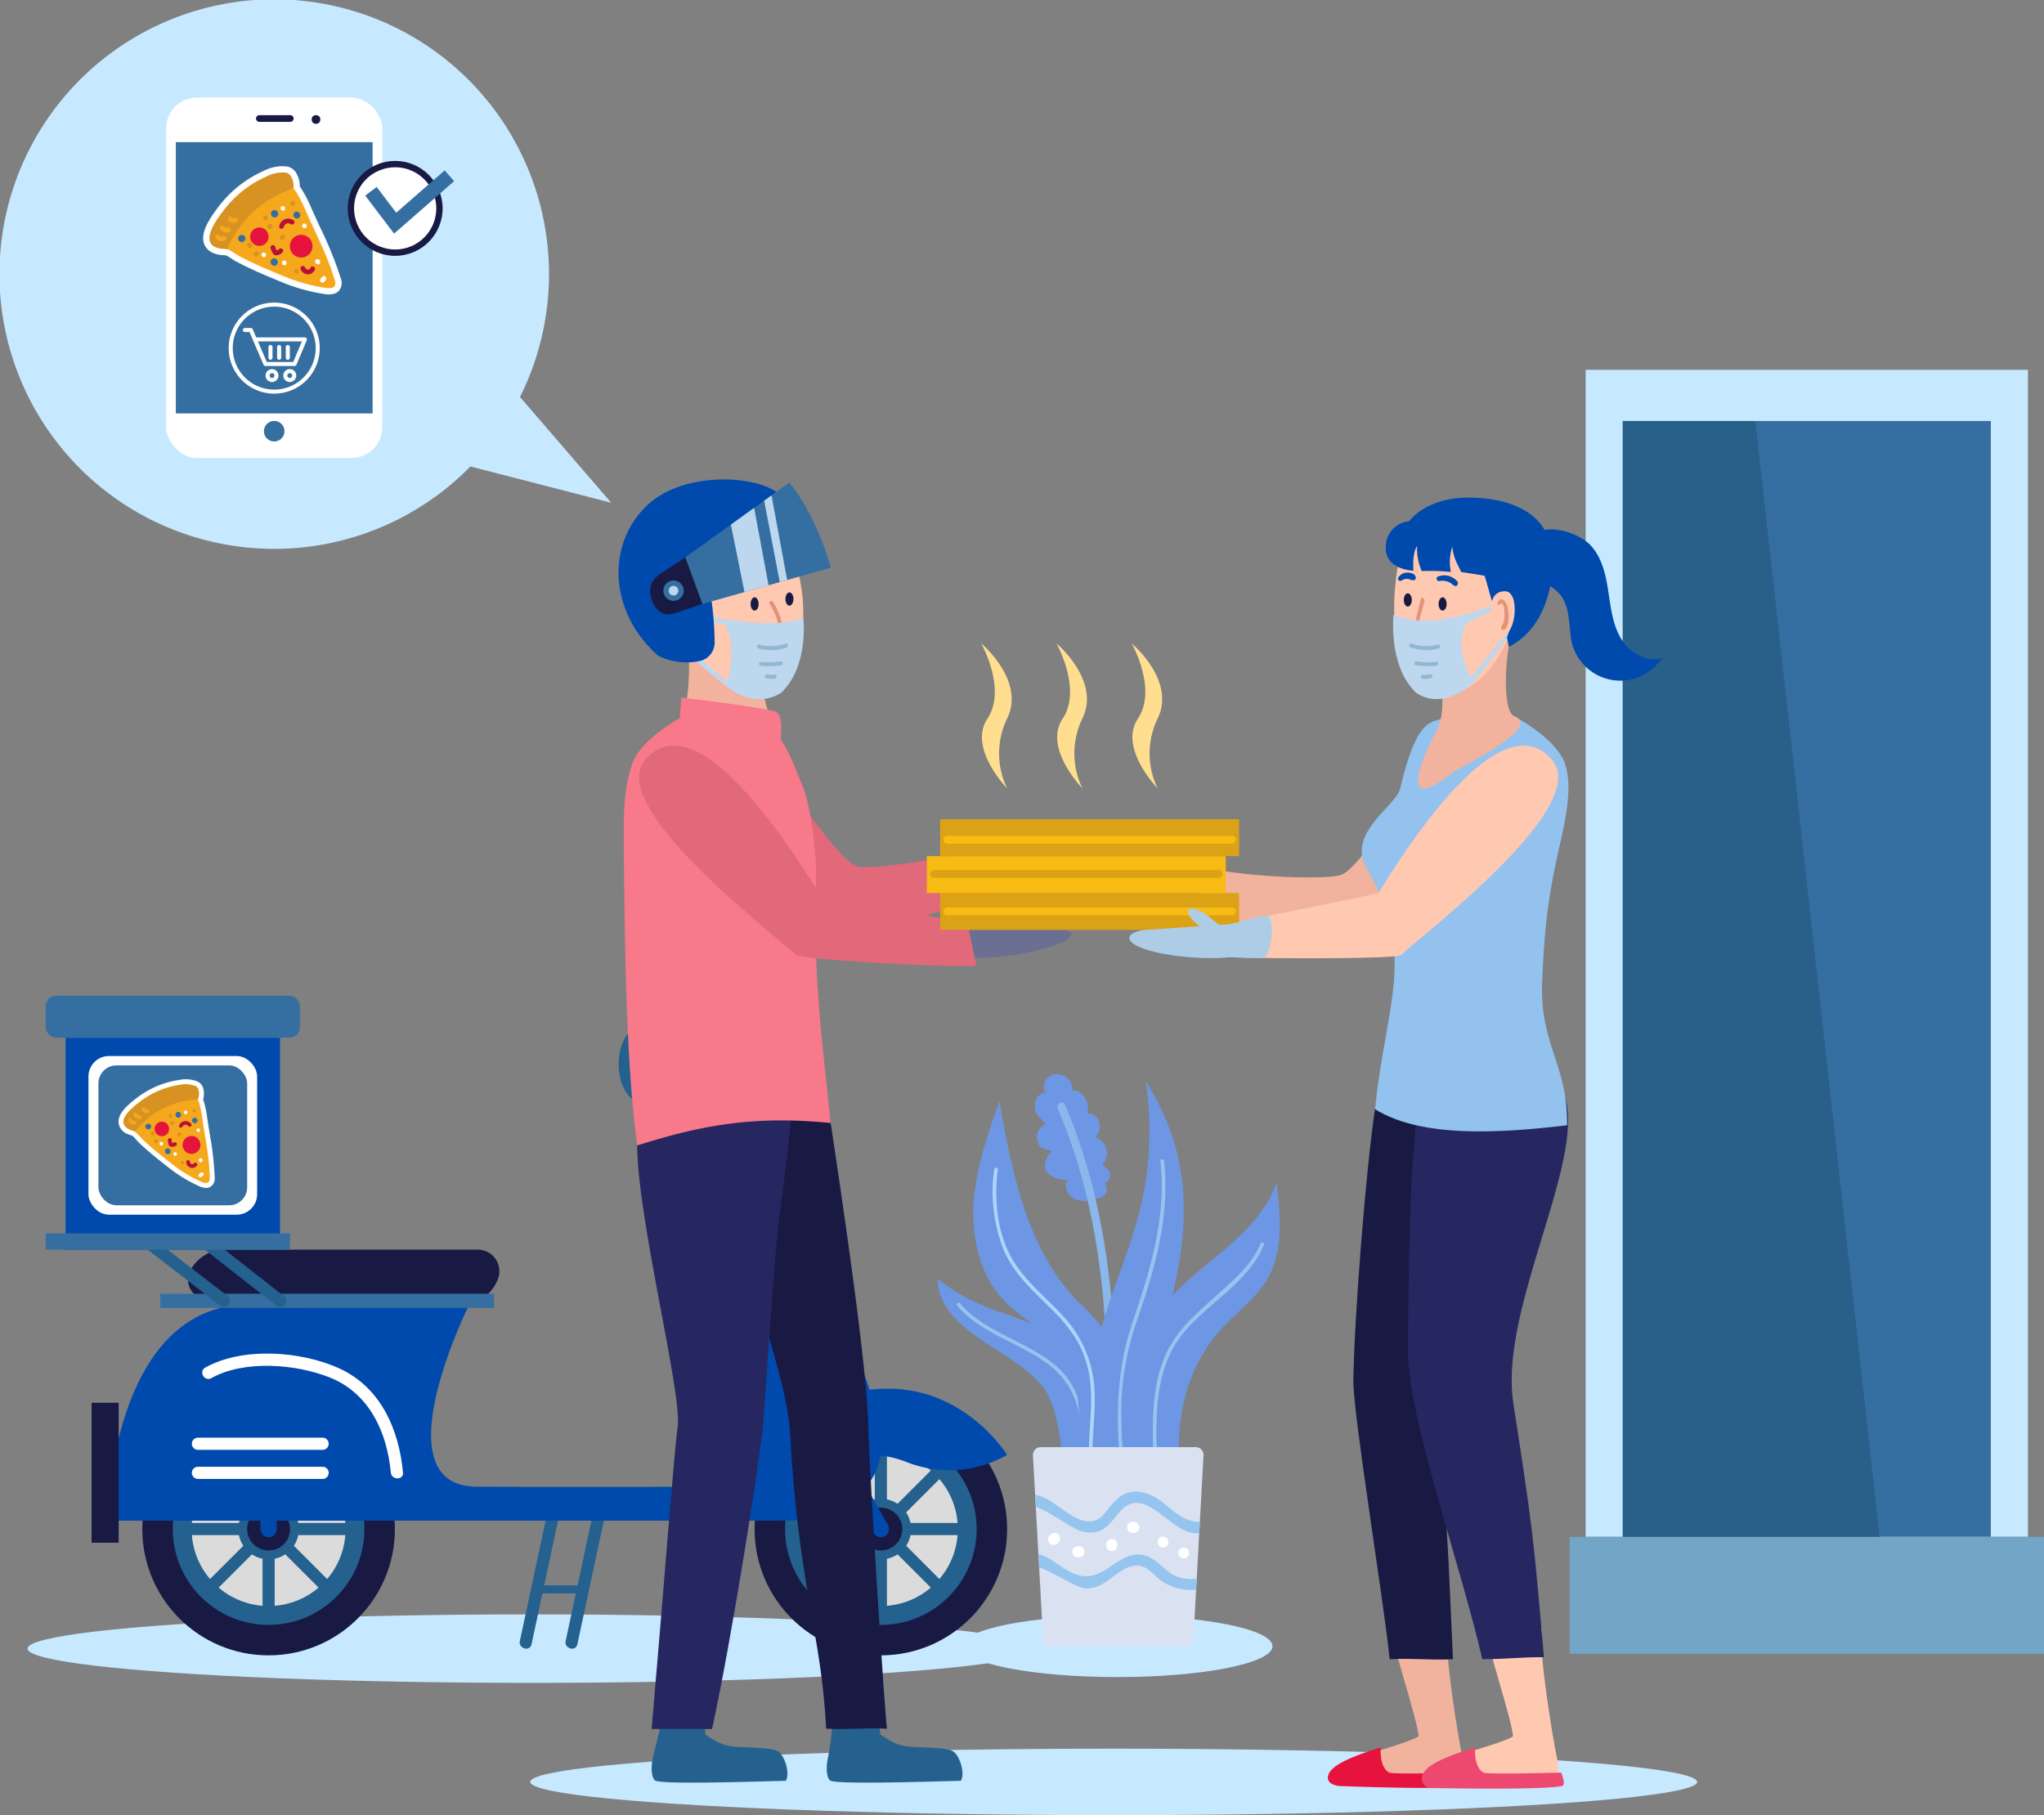 <svg height="485.412" viewBox="0 0 546.591 485.412" width="546.591" xmlns="http://www.w3.org/2000/svg"><rect x="0" y="0" width="546.591" height="485.412" fill="#808080" stroke="none"/><path d="m424.029 98.897h118.266v312.084h-118.266z" fill="#c7e9ff"/><path d="m433.952 112.587h98.421v298.394h-98.421z" fill="#356fa1"/><path d="m419.733 410.981h126.858v31.279h-126.858z" fill="#73a5c6"/><path d="m543.419 110.351 33.239 298.394h-68.692v-298.394z" fill="#296089" transform="translate(-74.014 2.235)"/><ellipse cx="142.228" cy="440.878" fill="#c7e9ff" rx="134.865" ry="9.156"/><path d="m185.245 389.547q-3.492 16.3-6.987 32.606c-.437 2.04 2.7 2.912 3.135.864q3.494-16.3 6.987-32.606c.438-2.04-2.7-2.912-3.135-.864z" fill="#25618e" transform="translate(-26.997 16.702)"/><path d="m173.6 389.547q-3.494 16.3-6.987 32.606c-.438 2.04 2.7 2.912 3.134.864l6.988-32.606c.437-2.04-2.7-2.912-3.135-.864z" fill="#25618e" transform="translate(-27.603 16.702)"/><path d="m183.286 408.488h-11.811a1.084 1.084 0 1 1 0-2.167h11.811a1.084 1.084 0 1 1 0 2.167z" fill="#25618e" transform="translate(-27.405 17.635)"/><path d="m227.776 309.041c-7.953.424-15.883 4.232-15.883 4.232s-6.682-19.713-1.481-20.616 16.328 0 16.328 0-7.129 6.984 1.036 16.384z" fill="#ba0f38" transform="translate(-25.425 11.7)"/><circle cx="235.552" cy="408.908" fill="#181a44" r="33.77"/><circle cx="235.552" cy="408.908" fill="#25618e" r="25.617"/><circle cx="235.552" cy="408.908" fill="#dbdbdb" r="20.581"/><path d="m258.458 417.666a1.626 1.626 0 0 1 -1.625-1.625v-45.63a1.625 1.625 0 1 1 3.251 0v45.629a1.625 1.625 0 0 1 -1.626 1.626z" fill="#25618e" transform="translate(-22.907 15.682)"/><path d="m282.4 393.723h-45.628a1.625 1.625 0 0 1 0-3.251h45.628a1.625 1.625 0 0 1 0 3.251z" fill="#25618e" transform="translate(-24.035 16.81)"/><path d="m243.124 410.652a1.626 1.626 0 0 1 -1.15-2.775l32.265-32.264a1.625 1.625 0 1 1 2.3 2.3l-32.265 32.264a1.62 1.62 0 0 1 -1.15.475z" fill="#25618e" transform="translate(-23.705 16.012)"/><path d="m275.388 410.652a1.62 1.62 0 0 1 -1.149-.477l-32.265-32.264a1.625 1.625 0 1 1 2.3-2.3l32.265 32.264a1.626 1.626 0 0 1 -1.15 2.775z" fill="#25618e" transform="translate(-23.705 16.012)"/><circle cx="8.101" cy="8.101" fill="#25618e" r="8.101" transform="matrix(.936 -.353 .353 .936 225.111 404.19)"/><circle cx="235.551" cy="408.907" fill="#181a44" r="5.728"/><circle cx="71.827" cy="408.908" fill="#181a44" r="33.77"/><circle cx="71.827" cy="408.908" fill="#25618e" r="25.617"/><circle cx="71.827" cy="408.908" fill="#dbdbdb" r="20.581"/><path d="m102.831 417.666a1.626 1.626 0 0 1 -1.625-1.625v-45.63a1.625 1.625 0 1 1 3.251 0v45.629a1.625 1.625 0 0 1 -1.626 1.626z" fill="#25618e" transform="translate(-31.005 15.682)"/><path d="m126.774 393.723h-45.629a1.625 1.625 0 0 1 0-3.251h45.629a1.625 1.625 0 0 1 0 3.251z" fill="#25618e" transform="translate(-32.133 16.81)"/><path d="m87.5 410.652a1.626 1.626 0 0 1 -1.15-2.775l32.265-32.264a1.625 1.625 0 1 1 2.3 2.3l-32.269 32.263a1.62 1.62 0 0 1 -1.146.476z" fill="#25618e" transform="translate(-31.803 16.012)"/><path d="m119.761 410.652a1.62 1.62 0 0 1 -1.149-.477l-32.264-32.263a1.625 1.625 0 1 1 2.3-2.3l32.265 32.264a1.626 1.626 0 0 1 -1.15 2.775z" fill="#25618e" transform="translate(-31.803 16.012)"/><circle cx="8.101" cy="8.101" fill="#25618e" r="8.101" transform="matrix(.707 -.707 .707 .707 60.37 408.908)"/><path d="m108.763 392.3a5.728 5.728 0 1 1 -5.728-5.728 5.729 5.729 0 0 1 5.728 5.728z" fill="#181a44" transform="translate(-31.208 16.608)"/><path d="m102.858 395.714a2.167 2.167 0 0 1 -2.167-2.167v-28.76a2.167 2.167 0 0 1 4.334 0v28.76a2.167 2.167 0 0 1 -2.167 2.167z" fill="#004aad" transform="translate(-31.031 15.361)"/><path d="m259.428 395.962a2.165 2.165 0 0 1 -1.891-1.1l-19.015-33.769a2.167 2.167 0 1 1 3.777-2.127l19.015 33.769a2.166 2.166 0 0 1 -1.886 3.231z" fill="#004aad" transform="translate(-23.874 15.113)"/><path d="m242.311 285.081c0 3.308-.68 9.9-2.773 13.487a5.542 5.542 0 0 1 -1.848 2.039c-3.1 1.837-27.1-4.333-35.3-6.961-.546-.179-1.326-9.545.7-12.129 1.3-1.66 22.376-12.2 33.113-12.308.267 0 1.225.9 2.3 2.562a24.61 24.61 0 0 1 3.808 13.31z" fill="#e6133e" transform="translate(-25.772 10.501)"/><path d="m227.487 374.876 13.007 8.416s7.522-10.651 19.491-9.095a28.562 28.562 0 0 1 6.722 1.691 31.133 31.133 0 0 0 26.2-1.39l.843-.457s-11.493-18.779-33.769-17.666a41.539 41.539 0 0 0 -32.494 18.501z" fill="#004aad" transform="translate(-24.434 15.034)"/><path d="m268.61 375.795s0 5.547-5.38 10.926c-7.718 7.719-14.89 7.406-24.4 7.406h-177.092s.646-49.473 30.35-56.9l66.18-.279s-23.757 47.926 2.227 48.093 63.485 0 63.485 0 28.958-5.022-8.91-56.256c0 0-9.055-8.732 4.455-16.339 0 0 7.929-3.808 15.883-4.232a26.6 26.6 0 0 0 1.938 2.005c11.137 10.4 31.62 45.863 31.264 65.576z" fill="#004aad" transform="translate(-33.058 12.53)"/><path d="m157.2 336.284s6.493-2.448 8.126-8a5.78 5.78 0 0 0 -5.622-7.3h-68.456c-6.367 0-16.391 11.056-.232 15.577z" fill="#181a44" transform="translate(-31.989 13.195)"/><path d="m24.492 375.138h7.24v37.416h-7.24z" fill="#181a44"/><path d="m17.531 277.495h57.359v56.701h-57.359z" fill="#004aad"/><rect fill="#fff" height="42.425" rx="5.468" width="45.108" x="23.656" y="282.406"/><rect fill="#356fa1" height="37.411" rx="4.822" width="39.777" x="26.322" y="284.913"/><rect fill="#356fa1" height="11.219" rx="2.753" width="67.992" x="12.214" y="266.276"/><path d="m88.318 353.975c8.747-4.9 22.489-3.8 31.589-.211 10.641 4.2 15.406 14.678 16.407 25.465.191 2.065 3.444 2.085 3.251 0-1.078-11.623-6.01-22.9-17.2-27.935-10.192-4.583-25.726-5.709-35.691-.126-1.825 1.023-.188 3.831 1.641 2.807z" fill="#fff" transform="translate(-31.802 14.569)"/><path d="m84.831 379.431h33.414a1.626 1.626 0 0 0 0-3.251h-33.414a1.626 1.626 0 0 0 0 3.251z" fill="#fff" transform="translate(-31.938 16.067)"/><path d="m84.831 372.037h33.414a1.626 1.626 0 0 0 0-3.251h-33.414a1.626 1.626 0 0 0 0 3.251z" fill="#fff" transform="translate(-31.938 15.682)"/><path d="m217.189 322.217a128.939 128.939 0 0 1 19.4 27.947c5.455 10.716 9.3 23.7 1.434 34.286-1.249 1.68 1.572 3.3 2.807 1.64 7.2-9.688 5.564-21.908 1.022-32.388-5.387-12.43-13.3-23.765-22.363-33.784-1.406-1.555-3.7.75-2.3 2.3z" fill="#ba0f38" transform="translate(-24.993 13.112)"/><path d="m223.206 285.475a6.812 6.812 0 1 1 -6.813-6.812 6.813 6.813 0 0 1 6.813 6.812z" fill="#181a44" transform="translate(-25.366 10.993)"/><path d="m201.886 302.39a2.167 2.167 0 0 1 -1.53-3.7l15.02-14.979a2.167 2.167 0 1 1 3.06 3.069l-15.02 14.979a2.161 2.161 0 0 1 -1.53.631z" fill="#25618e" transform="translate(-25.879 11.223)"/><path d="m201.913 302.589a2.71 2.71 0 0 1 -1.913-4.628l7.51-7.489a2.709 2.709 0 0 1 3.825 3.838l-7.51 7.488a2.7 2.7 0 0 1 -1.912.791z" fill="#181a44" transform="translate(-25.905 11.566)"/><path d="m240.673 284.954c0 3.308-.68 9.9-2.773 13.487-9.824-12.407-1.025-26.8-1.025-26.8a24.61 24.61 0 0 1 3.798 13.313z" fill="#dbdbdb" transform="translate(-24.134 10.628)"/><path d="m227.631 274.956a25.3 25.3 0 0 0 1.576 21.411c1.006 1.836 3.814.2 2.807-1.64a22.134 22.134 0 0 1 -1.249-18.906c.741-1.959-2.4-2.806-3.134-.865z" fill="#ba0f38" transform="translate(-24.513 10.743)"/><path d="m42.869 345.98h89.249v3.779h-89.249z" fill="#356fa1"/><path d="m92.468 336.49a1.617 1.617 0 0 1 -.992-.339l-20.605-15.916a1.626 1.626 0 0 1 .994-2.912h15.315a1.624 1.624 0 0 1 1 .346l20.326 15.916a1.625 1.625 0 1 1 -2 2.559l-19.886-15.57h-9.991l16.835 13a1.626 1.626 0 0 1 -1 2.913z" fill="#25618e" transform="translate(-32.616 13.004)"/><path d="m12.214 329.83h65.341v4.366h-65.341z" fill="#356fa1"/><path d="m214.509 287.707a34.428 34.428 0 0 0 -13.522-13.516c-1.221-.676-2.316 1.194-1.094 1.871a32.314 32.314 0 0 1 12.744 12.74c.676 1.22 2.548.128 1.872-1.094z" fill="#25618e" transform="translate(-25.898 10.753)"/><path d="m203.662 274.351c0 5.56-2.672 10.067-5.969 10.067s-5.97-4.507-5.97-10.067 2.673-10.066 5.97-10.066 5.969 4.507 5.969 10.066z" fill="#25618e" transform="translate(-26.295 10.245)"/><path d="m89.063 292.72c-.246-1.517-.507-3.125-.761-4.922a27.315 27.315 0 0 0 -1.068-4.743 5.5 5.5 0 0 0 .04-2.855 2.825 2.825 0 0 0 -1.5-1.9 8.424 8.424 0 0 0 -4.8-.466 24.344 24.344 0 0 0 -11.4 4.77c-2.716 2.063-5.2 4.308-4.956 6.748a3.7 3.7 0 0 0 2.369 2.947 6.922 6.922 0 0 0 .877.347 5.1 5.1 0 0 1 .5.186 8.773 8.773 0 0 1 1.027 1.067c.277.316.528.6.7.763 2.634 2.486 4.8 4.186 7.529 6.339l.291.228a38.687 38.687 0 0 0 8.114 4.972 4.948 4.948 0 0 0 2 .537 2.249 2.249 0 0 0 1.261-.362 2.62 2.62 0 0 0 1.032-2.443 78.41 78.41 0 0 0 -1.255-11.213zm-1.938 11.1a36.137 36.137 0 0 1 -7.593-4.651l-.29-.228c-2.789-2.195-4.8-3.78-7.357-6.189-.134-.126-.317-.341-.523-.577a6.765 6.765 0 0 0 -1.838-1.691 7.511 7.511 0 0 0 -.823-.32 4.681 4.681 0 0 1 -.565-.218c-.325-.16-.877-.481-.913-.847-.059-.6.574-1.848 3.963-4.423a21.67 21.67 0 0 1 10.139-4.232 10.7 10.7 0 0 1 1.469-.118 4.335 4.335 0 0 1 1.84.347 2.433 2.433 0 0 1 .065 1.7l-.5.73.512.729a22.349 22.349 0 0 1 .986 4.334c.257 1.817.52 3.442.769 4.974a76.405 76.405 0 0 1 1.218 10.868v.033a4.627 4.627 0 0 1 -.559-.223z" fill="#fff" transform="translate(-32.91 10.942)"/><path d="m85.589 282.871c.546.777 1.118 4.3 1.2 4.89.884 6.251 1.844 10.214 2 15.989.047 1.658-.926 1.735-2.427 1.04a37.328 37.328 0 0 1 -7.854-4.811c-2.9-2.283-5.049-3.96-7.73-6.49a14.862 14.862 0 0 0 -2.033-2.042c-.452-.217.687-3.805 5.927-6.843 7.633-4.427 10.671-2.084 10.917-1.733z" fill="#f5a81c" transform="translate(-32.698 11.163)"/><path d="m85.735 283.027a22.692 22.692 0 0 0 -16.843 8.573c-.452-.217-.946-.319-1.395-.542-4.312-2.1.952-6.07 2.83-7.5a23.068 23.068 0 0 1 10.754-4.489 7.185 7.185 0 0 1 4.063.351c1.247.594 1.001 2.98.591 3.607z" fill="#d89221" transform="translate(-32.844 11.008)"/><path d="m77.58 289.881a1.937 1.937 0 1 1 -2.381-1.354 1.937 1.937 0 0 1 2.381 1.354z" fill="#e6133e" transform="translate(-32.432 11.503)"/><path d="m85.578 293.858a2.389 2.389 0 1 1 -2.937-1.67 2.39 2.39 0 0 1 2.937 1.67z" fill="#e6133e" transform="translate(-32.062 11.692)"/><path d="m80.951 289.73a.906.906 0 0 1 1.453-.148c.366.522 1.227.017.857-.51a1.9 1.9 0 0 0 -3.274.4c-.238.6.729.846.964.257z" fill="#ba0f38" transform="translate(-32.111 11.495)"/><path d="m77.168 293.123a3.1 3.1 0 0 0 .09.891c.067.267.177.681.431.826a1.85 1.85 0 0 0 1.65-.188.5.5 0 0 0 -.51-.857 1.043 1.043 0 0 1 -.765.13l.3.226a2.093 2.093 0 0 1 -.2-1.027c.026-.643-.972-.641-1 0z" fill="#ba0f38" transform="translate(-32.255 11.721)"/><path d="m81.819 298.731a1.648 1.648 0 0 0 1.066 1.5 1.624 1.624 0 0 0 1.75-.474c.418-.482-.292-1.184-.714-.7a.608.608 0 0 1 -1.1-.326c-.033-.64-1.031-.642-1 0z" fill="#ba0f38" transform="translate(-32.013 12.013)"/><path d="m81.824 286.618a.5.5 0 0 0 -.264-.962.5.5 0 0 0 .264.962z" fill="#fff" transform="translate(-32.045 11.356)"/><path d="m85.035 291.142a.5.5 0 0 0 -.264-.962.5.5 0 0 0 .264.962z" fill="#fff" transform="translate(-31.878 11.591)"/><path d="m85.674 302.56.437-.293c.53-.356.024-1.216-.511-.856q-.218.147-.437.292c-.53.357-.024 1.216.511.857z" fill="#fff" transform="translate(-31.851 12.172)"/><path d="m86.027 298.225-.044-.16a.5.5 0 0 0 -.962.264l.044.16a.5.5 0 0 0 .962-.264z" fill="#fff" transform="translate(-31.848 11.985)"/><path d="m79.159 297.183a.5.5 0 0 0 -.265-.962.5.5 0 0 0 .265.962z" fill="#fff" transform="translate(-32.183 11.905)"/><path d="m75.647 294.544a.5.5 0 0 0 -.264-.962.5.5 0 0 0 .264.962z" fill="#fff" transform="translate(-32.366 11.768)"/><path d="m77.974 287.513a.5.5 0 0 0 -.265-.962.5.5 0 0 0 .265.962z" fill="#d89221" transform="translate(-32.245 11.402)"/><path d="m78.219 288.379-.16.044a.5.5 0 0 0 .264.962l.161-.044a.5.5 0 0 0 -.265-.962z" fill="#d89221" transform="translate(-32.227 11.497)"/><path d="m80.075 292.18.161-.044a.5.5 0 0 0 -.265-.96l-.16.043a.5.5 0 0 0 .264.962z" fill="#d89221" transform="translate(-32.136 11.643)"/><path d="m84 286.184a.5.5 0 0 0 -.265-.963.5.5 0 0 0 .265.963z" fill="#d89221" transform="translate(-31.932 11.333)"/><path d="m72.825 291.525.044.16a.5.5 0 0 0 .962-.264l-.044-.161a.5.5 0 0 0 -.962.265z" fill="#d89221" transform="translate(-32.482 11.63)"/><path d="m74.177 293.967.16-.044a.5.5 0 0 0 -.264-.962l-.16.044a.5.5 0 0 0 .264.962z" fill="#d89221" transform="translate(-32.443 11.736)"/><path d="m81.09 299.438a.5.5 0 0 0 -.265-.963.5.5 0 0 0 .265.963z" fill="#d89221" transform="translate(-32.083 12.023)"/><path d="m67.1 288.224a1.561 1.561 0 0 0 1.775 1.036.5.5 0 0 0 .348-.613.51.51 0 0 0 -.613-.348.541.541 0 0 1 -.548-.34.51.51 0 0 0 -.612-.348.5.5 0 0 0 -.349.613z" fill="#f5a81c" transform="translate(-32.78 11.458)"/><path d="m68.5 286.928a2.333 2.333 0 0 0 1.452.967c.628.122.888-.841.258-.964a1.322 1.322 0 0 1 -.852-.513.512.512 0 0 0 -.684-.172.5.5 0 0 0 -.174.683z" fill="#f5a81c" transform="translate(-32.71 11.384)"/><path d="m70.589 285.62a1.416 1.416 0 0 0 1.534.727.5.5 0 0 0 .349-.613.511.511 0 0 0 -.613-.348.421.421 0 0 1 -.413-.277.5.5 0 0 0 -.684-.173.509.509 0 0 0 -.173.684z" fill="#f5a81c" transform="translate(-32.601 11.317)"/><path d="m80.549 286.572-.017-.06a.748.748 0 0 0 -1.442.4l.017.06a.748.748 0 0 0 1.442-.4z" fill="#356fa1" transform="translate(-32.157 11.373)"/><path d="m77.876 295.849-.016-.06a.748.748 0 1 0 -1.442.4l.016.06a.748.748 0 0 0 1.442-.4z" fill="#356fa1" transform="translate(-32.296 11.855)"/><path d="m84.226 288.915a.749.749 0 0 0 -.4-1.443.749.749 0 0 0 .4 1.443z" fill="#356fa1" transform="translate(-31.936 11.45)"/><path d="m72.362 290.459.06-.017a.748.748 0 1 0 -.4-1.442l-.06.017a.748.748 0 1 0 .4 1.442z" fill="#356fa1" transform="translate(-32.554 11.529)"/><ellipse cx="298.788" cy="440.234" fill="#c7e9ff" rx="41.49" ry="8.254"/><path d="m367.344 378.7c-.671-8.566-1.858-15.57-4.421-19.939-6.307-10.752-29.089-15.653-29.089-30.3a55.14 55.14 0 0 0 15.63 8.466c7.06 2.32 10.594 4.148 15.41 5.424 6.573 1.742 11.079 7.853 13.711 14.122a49.027 49.027 0 0 1 3.8 18.158 5.459 5.459 0 0 1 -.287 2.208c-4.187 9.993-14.148 9.588-14.754 1.861z" fill="#6d97e4" transform="translate(-83.075 13.583)"/><path d="m338.805 335.307c6.1 7.153 16.044 9.748 23.547 15.064a21.205 21.205 0 0 1 8.958 13.612c1.306 6.383.814 13.024.764 19.492a.489.489 0 0 0 .977 0c.087-11.217 1.456-24.456-8.156-32.389-7.746-6.392-18.781-8.709-25.4-16.47-.408-.48-1.1.215-.691.69z" fill="#95c4ef" transform="translate(-82.823 13.895)"/><path d="m367.979 304.61a7.57 7.57 0 0 1 -6.057-1.816c-1.538-1.541-.386-4.283 1.115-5.86-.509-.236-2.5-.582-2.9-.964a3.892 3.892 0 0 1 .678-5.929 2.348 2.348 0 0 0 .494-.506c-1.164-1.3-2.883-2.4-2.8-4.689s1.733-3.764 3.068-3.5c-1.675-1.18-.29-4.884 2.687-4.965a4.088 4.088 0 0 1 4.3 4.435c2.64-.611 4.968 3.651 3.931 6.2 1.911-.375 3.026.963 3.372 2.879a3.656 3.656 0 0 1 -1.25 3.313 4.538 4.538 0 0 1 1.873 7.492 6.787 6.787 0 0 1 1.166.7 2.5 2.5 0 0 1 -.408 4.2l-.026.014.017.021a2.417 2.417 0 0 1 -.866 3.679c-1.175.479-.063.115-3.438.8-5.99 1.229-7.464-5.275-4.956-5.504z" fill="#6d97e4" transform="translate(-81.791 10.874)"/><path d="m379.012 383.2c2.006-33.211.509-68.112-12.737-99.04-.554-1.3-2.449-.178-1.9 1.109 13.078 30.536 14.417 65.158 12.437 97.932-.085 1.413 2.114 1.408 2.2 0z" fill="#8ab7ec" transform="translate(-81.491 11.249)"/><path d="m391.558 336.943c9.654-11.633 25.48-18.705 30.392-33 1.045 8.662 1.962 18.016-2.354 25.6-3.069 5.393-8.365 9.084-12.535 13.679-9.968 10.986-13.053 27.111-10.268 41.682.306 1.6.566 3.544-.676 4.6a4.5 4.5 0 0 1 -2.183.8c-11.04 1.961-11.855-14.209-12.294-22.546a44.937 44.937 0 0 1 9.918-30.815z" fill="#6d97e4" transform="translate(-80.591 12.308)"/><path d="m417.3 319.488c-2.214 5.5-7.121 9.639-11.409 13.522-4.075 3.689-8.483 7.323-11.577 11.923-7.521 11.182-5.723 25.976-5.366 38.693a.488.488 0 0 0 .976 0c-.37-13.242-2.337-28.98 6.615-40.055 6.612-8.18 17.647-13.751 21.7-23.822.235-.583-.71-.836-.943-.26z" fill="#95c4ef" transform="translate(-80.231 13.1)"/><path d="m374.649 347.333c3.146-12.154 8.609-23.632 11.478-35.854a87.823 87.823 0 0 0 1.311-33.237c13.286 20.647 11.4 40.638 6.345 60.555-1.431 5.634-3.7 11.024-5.18 16.643-3.148 11.912-1.832 23.131.715 34.918-20.205 5.263-17.125-33.535-14.669-43.025z" fill="#6d97e4" transform="translate(-81.044 10.971)"/><path d="m391 298.495c1.677 15.035-2.726 29.169-7.492 43.226-4.826 14.236-4.494 28.908-2.522 43.65.082.614 1.06.622.977 0a134.09 134.09 0 0 1 -1.394-22.36 76.985 76.985 0 0 1 4.49-22.807c4.652-13.488 8.522-27.31 6.916-41.709-.068-.617-1.047-.625-.976 0z" fill="#95c4ef" transform="translate(-80.692 12.001)"/><path d="m380.246 361.282c.172-6.129.22-12.705-3.192-17.8a43.067 43.067 0 0 0 -5.715-6.141c-13.945-13.934-18.046-34.641-21.493-54.05-3.1 8.8-6.239 17.732-6.862 27.041s1.568 19.207 7.926 26.035c4.665 5.009 11.249 8.082 15.316 13.587 4.263 5.775 5.115 13.382 4.839 20.554-.156 4.043-.617 8.148.275 12.094.878 3.885 3.328 7.609 7.25 8.633 1.415-9.865 1.375-19.93 1.656-29.953z" fill="#6d97e4" transform="translate(-82.604 11.233)"/><path d="m348.209 300.615a42.576 42.576 0 0 0 2.434 21.331c2.7 6.513 7.961 11.119 12.828 15.994a42.233 42.233 0 0 1 7.173 8.943 29.579 29.579 0 0 1 3.435 13.306c.2 4.445-.335 8.873-.5 13.31-.177 4.9-.117 9.792.1 14.685.027.626 1 .629.976 0-.207-4.735-.271-9.474-.115-14.212.148-4.454.691-8.9.531-13.363a31.155 31.155 0 0 0 -7.958-20.241c-4.844-5.495-10.957-9.936-14.483-16.5-3.695-6.876-4.452-15.615-3.449-23.254.082-.622-.9-.616-.976 0z" fill="#acd5f9" transform="translate(-82.348 12.11)"/><path d="m401.579 371.2a2.073 2.073 0 0 1 2.07 2.188l-.983 17.827-.166 3.068-.664 12.084-.166 2.959-.715 13.09a2.221 2.221 0 0 1 -2.218 2.1h-35.777a2.219 2.219 0 0 1 -2.217-2.1l-1.048-19.07-.2-3.516-.693-12.68-.185-3.253-.574-10.511a2.074 2.074 0 0 1 2.072-2.187z" fill="#dae2f2" transform="translate(-81.815 15.807)"/><path d="m402.638 390.627-.166 3.068a11.5 11.5 0 0 1 -2.207-.245c-6.369-1.367-12.895-12.855-19.088-5.5-2.95 3.5-4.523 6.34-9.856 5.245-2.676-.557-8.049-4.952-12.542-6.633l-.185-3.253c2.882.606 5.236 2.491 7.609 4.123 1.8 1.231 3.682 2.588 5.9 2.94 3.39.527 4.572-1.465 6.545-3.907 2.96-3.654 6.057-5.07 10.765-3.107 3.155 1.318 5.245 4.024 8.147 5.734a10.158 10.158 0 0 0 5.078 1.535z" fill="#95c4ef" transform="translate(-81.786 16.394)"/><path d="m401.765 404.949-.166 2.959a14.444 14.444 0 0 1 -3.371-.088 13.992 13.992 0 0 1 -5.451-1.973c-2.656-1.68-4.308-5.031-8-4.308-4.689.908-7.229 6.018-12.435 6.018-2.657 0-8.206-3.976-12.719-5.627l-.2-3.516a2.474 2.474 0 0 1 .255.058c2.686.752 4.835 2.648 7.17 4.073 4.641 2.853 7.835 1.964 11.849-.83 3.292-2.286 6.72-4.474 10.7-2.373 2.979 1.573 4.512 4.434 7.981 5.333a11.34 11.34 0 0 0 4.387.274z" fill="#95c4ef" transform="translate(-81.743 17.223)"/><path d="m364.346 395.814.326-.325a1.465 1.465 0 1 0 -2.073-2.073l-.325.325a1.465 1.465 0 0 0 2.071 2.072z" fill="#fff" transform="translate(-81.616 16.942)"/><path d="m369.5 399.323h.325a1.465 1.465 0 1 0 0-2.93h-.325a1.465 1.465 0 1 0 0 2.93z" fill="#fff" transform="translate(-81.295 17.118)"/><path d="m379.633 396.327v-.327a1.465 1.465 0 1 0 -2.931 0v.326a1.465 1.465 0 0 0 2.931 0z" fill="#fff" transform="translate(-80.844 17.021)"/><path d="m383.428 393.133h.326a1.465 1.465 0 0 0 0-2.931h-.326a1.465 1.465 0 0 0 0 2.931z" fill="#fff" transform="translate(-80.57 16.796)"/><path d="m391.164 396.847a1.466 1.466 0 0 0 0-2.931 1.466 1.466 0 0 0 0 2.931z" fill="#fff" transform="translate(-80.165 16.989)"/><path d="m396.426 399.633a1.466 1.466 0 0 0 0-2.931 1.466 1.466 0 0 0 0 2.931z" fill="#fff" transform="translate(-79.891 17.134)"/><path d="m214.335 170.772-24.383-28.278a73.48 73.48 0 1 0 -13.253 18.58z" fill="#c7e9ff" transform="translate(-50.899 -36.333)"/><rect fill="#fff" height="96.386" rx="8.272" width="57.808" x="44.426" y="26.094"/><path d="m47.018 38.012h52.624v72.55h-52.624z" fill="#356fa1"/><path d="m137 167.64a2.746 2.746 0 1 1 -2.746-2.745 2.746 2.746 0 0 1 2.746 2.745z" fill="#356fa1" transform="translate(-60.928 -52.328)"/><path d="m138.243 71.5h-8.252a.9.9 0 0 0 0 1.805h8.252a.9.9 0 0 0 0-1.805z" fill="#181a44" transform="translate(-60.627 -40.708)"/><circle cx="84.497" cy="31.956" fill="#181a44" r="1.165"/><path d="m144.344 103.7c-.82-1.772-1.69-3.652-2.617-5.767a34.65 34.65 0 0 0 -2.931-5.444 6.993 6.993 0 0 0 -.928-3.51 3.6 3.6 0 0 0 -2.491-1.806 10.725 10.725 0 0 0 -6.043 1.074 30.953 30.953 0 0 0 -12.334 9.745c-2.62 3.456-4.888 7.055-3.758 9.961.4 1.023 1.4 2.339 3.91 2.8a9.022 9.022 0 0 0 1.2.124 6.656 6.656 0 0 1 .678.055 11.425 11.425 0 0 1 1.622.955c.447.292.852.552 1.123.693 4.078 2.143 7.306 3.485 11.392 5.184l.435.18a49.116 49.116 0 0 0 11.641 3.31 6.29 6.29 0 0 0 2.632-.028 2.846 2.846 0 0 0 1.422-.876 3.33 3.33 0 0 0 .426-3.345 99.615 99.615 0 0 0 -5.379-13.305zm1.429 14.256a45.942 45.942 0 0 1 -10.892-3.1l-.435-.18c-4.166-1.733-7.175-2.984-11.129-5.061-.208-.108-.505-.308-.838-.526a8.585 8.585 0 0 0 -2.83-1.441 9.391 9.391 0 0 0 -1.116-.11 5.839 5.839 0 0 1 -.767-.074c-.454-.083-1.24-.287-1.409-.723-.278-.714.071-2.462 3.34-6.774a27.563 27.563 0 0 1 10.968-8.657 13.678 13.678 0 0 1 1.758-.647 5.525 5.525 0 0 1 2.373-.2 3.1 3.1 0 0 1 .662 2.059l-.361 1.065.876.718a28.268 28.268 0 0 1 2.692 4.971c.938 2.137 1.817 4.037 2.646 5.829a97.258 97.258 0 0 1 5.215 12.893l.012.041a6.054 6.054 0 0 1 -.765-.085z" fill="#fff" transform="translate(-58.618 -42.644)"/><path d="m137.927 93.81c.934.766 2.842 4.887 3.145 5.577 3.224 7.353 5.756 11.878 7.925 18.9.626 2.014-.539 2.442-2.616 2.106a47.5 47.5 0 0 1 -11.266-3.2c-4.333-1.8-7.54-3.121-11.692-5.3-.72-.373-2.391-1.662-3.188-1.8-.629-.11-.461-4.895 4.916-10.411 7.832-8.047 12.349-6.217 12.776-5.872z" fill="#f5a81c" transform="translate(-59.494 -43.432)"/><path d="m137.29 93.261a28.863 28.863 0 0 0 -17.69 16.272c-.629-.11-1.268-.067-1.895-.186-6-1.1-.911-7.76.9-10.151a29.327 29.327 0 0 1 11.633-9.181 9.141 9.141 0 0 1 5.1-.961c1.724.293 2.239 3.3 1.952 4.207z" fill="#d89221" transform="translate(-58.857 -42.882)"/><path d="m131.871 107.009a2.463 2.463 0 1 1 -3.379-.842 2.463 2.463 0 0 1 3.379.842z" fill="#e6133e" transform="translate(-60.404 -44.978)"/><path d="m145.053 109.524a3.038 3.038 0 1 1 -4.169-1.038 3.038 3.038 0 0 1 4.169 1.038z" fill="#e6133e" transform="translate(-61.911 -45.256)"/><path d="m137.442 105.211a1.152 1.152 0 0 1 1.728-.679c.627.514 1.509-.4.875-.918a2.41 2.41 0 0 0 -3.872 1.613c-.087.812 1.183.787 1.269-.015z" fill="#ba0f38" transform="translate(-61.508 -44.639)"/><path d="m133.542 112a3.949 3.949 0 0 0 .416 1.06c.173.3.449.773.811.863a2.354 2.354 0 0 0 1.956-.8c.568-.585-.349-1.462-.919-.875a1.326 1.326 0 0 1 -.891.421l.445.174a2.666 2.666 0 0 1 -.6-1.189c-.188-.8-1.409-.452-1.221.341z" fill="#ba0f38" transform="translate(-61.179 -45.648)"/><path d="m142.692 118.337a2.1 2.1 0 0 0 1.818 1.47 2.068 2.068 0 0 0 1.98-1.18c.348-.735-.763-1.349-1.113-.609a.773.773 0 0 1 -1.462-.022c-.259-.772-1.482-.433-1.222.341z" fill="#ba0f38" transform="translate(-62.315 -46.438)"/><path d="m137.529 100.429a.635.635 0 0 0 -.653-1.087.635.635 0 0 0 .653 1.087z" fill="#fff" transform="translate(-61.559 -44.161)"/><path d="m144.116 105.766a.635.635 0 0 0 -.653-1.087.635.635 0 0 0 .653 1.087z" fill="#fff" transform="translate(-62.378 -44.824)"/><path d="m149.724 122.23.433-.509c.528-.617-.386-1.5-.918-.875l-.434.509c-.527.617.387 1.5.919.875z" fill="#fff" transform="translate(-63.06 -46.821)"/><path d="m148.422 115.924-.109-.181a.635.635 0 0 0 -1.087.653l.109.181a.635.635 0 0 0 1.087-.653z" fill="#fff" transform="translate(-62.871 -46.176)"/><path d="m137.954 117.073a.635.635 0 0 0 -.653-1.087.635.635 0 0 0 .653 1.087z" fill="#fff" transform="translate(-61.612 -46.231)"/><path d="m131.7 114.634a.635.635 0 0 0 -.653-1.087.635.635 0 0 0 .653 1.087z" fill="#fff" transform="translate(-60.834 -45.928)"/><path d="m132.232 103.331a.635.635 0 0 0 -.653-1.087.635.635 0 0 0 .653 1.087z" fill="#d89221" transform="translate(-60.899 -44.521)"/><path d="m133.045 104.727-.181.109a.634.634 0 0 0 .653 1.087l.181-.109a.635.635 0 0 0 -.653-1.087z" fill="#d89221" transform="translate(-61.06 -44.831)"/><path d="m137.245 109.316.181-.109a.634.634 0 0 0 -.653-1.087l-.181.109a.635.635 0 0 0 .653 1.087z" fill="#d89221" transform="translate(-61.523 -45.252)"/><path d="m140.551 98.9a.634.634 0 0 0 -.653-1.087.634.634 0 0 0 .653 1.087z" fill="#d89221" transform="translate(-61.934 -43.969)"/><path d="m126.479 111.4.109.181a.635.635 0 0 0 1.087-.653l-.109-.181a.634.634 0 0 0 -1.087.653z" fill="#d89221" transform="translate(-60.29 -45.554)"/><path d="m129.3 114.372.181-.109a.635.635 0 0 0 -.653-1.087l-.181.109a.634.634 0 0 0 .653 1.087z" fill="#d89221" transform="translate(-60.535 -45.881)"/><path d="m141.724 119.6a.635.635 0 0 0 -.653-1.087.635.635 0 0 0 .653 1.087z" fill="#d89221" transform="translate(-62.08 -46.545)"/><path d="m116.7 108.9a1.985 1.985 0 0 0 2.528.661.639.639 0 0 0 .217-.87.649.649 0 0 0 -.87-.217.688.688 0 0 1 -.787-.228.649.649 0 0 0 -.87-.216.641.641 0 0 0 -.217.87z" fill="#f5a81c" transform="translate(-59.074 -45.242)"/><path d="m118.2 106.39a2.97 2.97 0 0 0 2.109.686c.812-.066.8-1.334-.015-1.269a1.682 1.682 0 0 1 -1.22-.337.65.65 0 0 0 -.9.023.639.639 0 0 0 .022.9z" fill="#f5a81c" transform="translate(-59.248 -44.913)"/><path d="m120.739 103.6a1.8 1.8 0 0 0 2.129.364.637.637 0 0 0 .217-.869.649.649 0 0 0 -.87-.217.537.537 0 0 1 -.6-.2.641.641 0 0 0 -.9.022.648.648 0 0 0 .023.9z" fill="#f5a81c" transform="translate(-59.564 -44.566)"/><path d="m135.457 101.025-.04-.067a.951.951 0 0 0 -1.631.98l.041.068a.951.951 0 0 0 1.63-.981z" fill="#356fa1" transform="translate(-61.194 -44.316)"/><path d="m135.343 115.775-.041-.067a.951.951 0 1 0 -1.63.98l.041.067a.951.951 0 1 0 1.63-.98z" fill="#356fa1" transform="translate(-61.181 -46.151)"/><path d="m141.908 102.707a.952.952 0 0 0 -.98-1.63.952.952 0 0 0 .98 1.63z" fill="#356fa1" transform="translate(-62.044 -44.37)"/><path d="m125.081 109.856.068-.04a.952.952 0 0 0 -.981-1.631l-.067.041a.951.951 0 1 0 .98 1.63z" fill="#356fa1" transform="translate(-59.949 -45.255)"/><g fill="#fff"><path d="m138.9 146.671h-7.8a.54.54 0 0 1 -.5-.327l-2.815-6.56v-.012l-.934-2.177h-1.251a.54.54 0 1 1 0-1.08h1.606a.541.541 0 0 1 .5.327l.937 2.184h13.014a.54.54 0 0 1 .5.75l-2.76 6.566a.54.54 0 0 1 -.497.329zm-7.437-1.08h7.079l2.305-5.486h-11.74z" transform="translate(-60.126 -48.797)"/><path d="m133.429 145.656a.54.54 0 0 1 -.54-.54v-2.878a.54.54 0 1 1 1.08 0v2.878a.54.54 0 0 1 -.54.54z" transform="translate(-61.1 -49.442)"/><path d="m136.076 145.656a.54.54 0 0 1 -.54-.54v-2.878a.54.54 0 1 1 1.081 0v2.878a.54.54 0 0 1 -.541.54z" transform="translate(-61.429 -49.442)"/><path d="m138.722 145.656a.54.54 0 0 1 -.54-.54v-2.878a.54.54 0 1 1 1.08 0v2.878a.54.54 0 0 1 -.54.54z" transform="translate(-61.759 -49.442)"/><path d="m133.732 152.517a1.728 1.728 0 1 1 1.728-1.728 1.73 1.73 0 0 1 -1.728 1.728zm0-2.375a.647.647 0 1 0 .647.647.649.649 0 0 0 -.647-.648z" transform="translate(-60.989 -50.358)"/><path d="m139.151 152.517a1.728 1.728 0 1 1 1.728-1.728 1.73 1.73 0 0 1 -1.728 1.728zm0-2.375a.647.647 0 1 0 .647.647.648.648 0 0 0 -.647-.648z" transform="translate(-61.664 -50.358)"/><path d="m132.919 153.1a12.172 12.172 0 1 1 12.172-12.172 12.186 12.186 0 0 1 -12.172 12.172zm0-23.264a11.092 11.092 0 1 0 11.092 11.092 11.1 11.1 0 0 0 -11.092-11.091z" transform="translate(-59.589 -47.832)"/></g><circle cx="105.669" cy="55.725" fill="#181a44" r="12.692"/><circle cx="10.989" cy="10.989" fill="#fff" r="10.989" transform="matrix(.923 -.386 .386 .923 91.291 49.824)"/><path d="m170.16 105.283-7.717-10.163 3.057-2.32 5.234 6.892 12.958-11.32 2.522 2.888z" fill="#356fa1" transform="translate(-64.777 -42.807)"/><ellipse cx="297.811" cy="476.524" fill="#c7e9ff" rx="156.024" ry="8.889"/><path d="m438.491 227.355c-2.862 1.335-23.094 1.045-37.7-2-.868 3.557.492 7.835-1.07 11.145 12.091 6.545 42.825 7.55 45.763 6.147 2.586-1.235 24.859-24.183 29.239-28.076 4.029-3.581 9.218-20.787-4.972-21.706-8.233-.529-23.826 31.019-31.26 34.49z" fill="#f2b39e" transform="translate(-79.646 6.529)"/><path d="m315.043 225.027c2.862 1.336 22.178-1.737 36.779-4.779a54.471 54.471 0 0 0 3.659 10.337c-12.092 6.545-41.939 12.794-44.876 11.39-2.586-1.235-27.565-23.509-31.945-27.4-4.029-3.581-9.219-20.787 4.971-21.706 8.237-.533 23.978 28.687 31.412 32.158z" fill="#e16979" transform="translate(-86.171 6.529)"/><path d="m294.253 191.581c-3.493-7.346-4.462-14.76-5.411-22.677-7.744-.075-21.542-11.432-19.324-5.143 2.276 6.451.882 19.719-.351 22.793-2.846 7.1 6.889 5.5 9.844 5.027 2.272-.367 14.409-1.753 15.242 0z" fill="#f2b39e" transform="translate(-86.466 4.916)"/><path d="m274.395 173.491c3.867 5.585 10.267 9.887 17.045 9.438a6.991 6.991 0 0 0 4.163-1.435 8.217 8.217 0 0 0 1.925-2.943 44.706 44.706 0 0 0 1.961-30.994c-.845-2.775-2.063-5.6-4.38-7.349a15.966 15.966 0 0 0 -5.879-2.362c-4.291-1.069-8.8-2.027-13.094-.954-16.253 4.07-7.93 27.662-1.741 36.599z" fill="#ffc8b1" transform="translate(-86.568 3.592)"/><path d="m291.138 156.906c1.735 2.9 4.16 7.8.179 10.079a.526.526 0 0 0 .53.908c4.551-2.6 2.251-8.084.2-11.518a.526.526 0 0 0 -.909.53z" fill="#e29276" transform="translate(-85.3 4.617)"/><path d="m268.12 158.541s24.73 6.093 33.256 1.885c0 0 1.589 12.858-5.774 19.917 0 0-6.531 5.58-15.919-2.456l-12.272-10.011-.733-2.54 14.382 12.264s3.039-9.567-.768-15.567l-12.926-1.868z" fill="#bcd7ee" transform="translate(-86.569 4.743)"/><path d="m263.039 172.119c1 .893 6.3 2.872 11.554 1.6a5.044 5.044 0 0 0 3.807-5.019c-.108-5.89-.671-12.6-2.337-17.812l30.2-3.485c-.032-8.036-5.365-15.436-12.333-19.443s-24.418-4.4-33.434 4.039c-11.364 10.638-10.116 28.818 2.543 40.12z" fill="#004aad" transform="translate(-87.296 3.009)"/><path d="m308.869 148.778-11.646 3.282-1.978.558-3 .852-6.438 1.82-17.537 4.945c-7.28-4.692-3.661-10.373-3.661-10.373l17.558-12.624 6.218-4.471 2.683-1.925 1.967-1.42 4.8-3.451c7.857 10.029 11.034 22.807 11.034 22.807z" fill="#356fa1" transform="translate(-86.723 3.048)"/><path d="m291.334 153.134-6.438 1.82c-1.02-5.039-2.609-13-3.64-18.053l6.217-4.471z" fill="#bcd7ee" transform="translate(-85.81 3.385)"/><path d="m295.87 151.89-1.978.558-4.177-21.777 1.967-1.42z" fill="#bcd7ee" transform="translate(-85.37 3.219)"/><path d="m288.415 156.942c0 .98-.48 1.775-1.071 1.775s-1.071-.794-1.071-1.775.48-1.775 1.071-1.775 1.071.794 1.071 1.775z" fill="#181a44" transform="translate(-85.549 4.568)"/><path d="m297.266 155.692c0 .98-.479 1.775-1.071 1.775s-1.071-.794-1.071-1.775.48-1.775 1.071-1.775 1.071.794 1.071 1.775z" fill="#181a44" transform="translate(-85.088 4.503)"/><path d="m270.156 145 4.561 12.47-7.729 2.608s-3.544 1.294-5.473-2.859.175-6.433 1.052-7.135 7.589-5.084 7.589-5.084z" fill="#181a44" transform="translate(-86.878 4.039)"/><path d="m269.531 153.614a2.718 2.718 0 1 1 -2.718-2.718 2.718 2.718 0 0 1 2.718 2.718z" fill="#356fa1" transform="translate(-86.703 4.345)"/><path d="m268.027 153.544a1.286 1.286 0 1 1 -1.286-1.286 1.285 1.285 0 0 1 1.286 1.286z" fill="#bcd7ee" transform="translate(-86.632 4.416)"/><path d="m288.28 168.2a12.25 12.25 0 0 0 7.553-.256c.632-.226.36-1.243-.28-1.014a11.252 11.252 0 0 1 -6.993.256.526.526 0 0 0 -.28 1.014z" fill="#93b7d1" transform="translate(-85.464 5.178)"/><path d="m288.918 172.639a22.731 22.731 0 0 0 5.491-.166c.668-.1.384-1.112-.279-1.014a21.657 21.657 0 0 1 -5.212.128c-.674-.063-.67.99 0 1.052z" fill="#93b7d1" transform="translate(-85.438 5.415)"/><path d="m290.281 175.771a7.277 7.277 0 0 0 2.244.143c.668-.064.674-1.116 0-1.052a6.346 6.346 0 0 1 -1.964-.105c-.66-.143-.943.871-.28 1.014z" fill="#93b7d1" transform="translate(-85.36 5.586)"/><path d="m261.46 451.062c-.386 1.726-.7 4.814.5 6.118 1.056 1.151 25.048.374 35.043.12 1.161-1.916-.222-6.683-2.105-7.894s-10.62-.9-12.807-1.381c-3.139-.691-3.932-1.381-6.655-3.09-.082-3.358.344-10.055.263-13.413-2.225-.154-10.6-.843-11.309 0 1.127 4.895-1.836 14.656-2.93 19.54z" fill="#25618e" transform="translate(-86.858 18.925)"/><path d="m305.96 451.079c-.386 1.726-.7 4.814.5 6.118 1.056 1.151 25.048.373 35.043.12 1.161-1.916-.222-6.682-2.105-7.894s-10.62-.9-12.807-1.381c-3.139-.691-3.933-1.381-6.655-3.09-.082-3.358-1.88-10.209-1.962-13.567-2.225-.154-10.58-1.1-11.288-.259 1.127 4.9.368 15.074-.726 19.953z" fill="#25618e" transform="translate(-84.543 18.908)"/><path d="m323.543 451.477c-6.087-.317-10.221.3-16.307-.015-1.3-25.912-7.378-37.273-9.648-79.165-1.129-20.842-24.653-76.15-25.949-96.982 8.892.683 18.122.722 26.934 2.07 7.885 1.208 8.685 4.113 9.879 12.113 2.464 16.515 9.892 65.319 10.094 82.009.105 8.751 4.554 79.945 4.997 79.97z" fill="#181a44" transform="translate(-86.311 10.819)"/><path d="m268.261 370.866c-.9 6.187-4.137 48.42-6.956 80.837 7.371.037 8.791-.037 16.161 0 5.26-24.027 12.914-72.623 13.619-81.363 1.269-15.732 2.9-44.691 4.529-56.81 2.417-18.038 3.9-31.561 3.9-41.045-14.464 4.592-24.706 4.728-39.126 0 2.205.731-2.955 11.442-2.941 23.176.027 19.526 12.081 66.439 10.814 75.205z" fill="#262761" transform="translate(-87.049 10.672)"/><path d="m305.433 227.386c.1-4.965-1.423-17.759-3.254-22.376-1.327-3.344-3.968-10.4-6.232-13.326-2.391-3.087-3.411-4.54-7.049-5.637a35.854 35.854 0 0 0 -19.869-.13c.5-.193-10.376 5.473-12.7 12.15-2.357 6.78-2.351 14.122-2.29 21.3.231 27.337.606 59.042 3.587 80.867 18.548-5.919 32.362-7.9 51.74-6.016-3.166-29.737-4.502-39.718-3.933-66.832z" fill="#f8798a" transform="translate(-87.227 6.098)"/><path d="m268.287 186.121.385-5.462s22.892 2.678 25.313 3.82c2.157 1.016 1.219 7.409 1.219 7.409a102.767 102.767 0 0 1 -11.188-1.855c-6.929-1.477-14.769-2.091-15.729-3.912z" fill="#f8798a" transform="translate(-86.485 5.894)"/><path d="m361.393 239.6c-8.82-.578-15.534-.541-24.355-1.118a5.356 5.356 0 0 0 -2.965.37c-2.123 1.176-1.5 4.708.529 6.032s7.286 2.2 7.286 2.2c9.066.947 27.7-2.824 27.7-6.259-.696-1.836-6.232-1.092-8.195-1.225z" fill="#6b6f92" transform="translate(-83.13 8.901)"/><path d="m299.945 248.871c1.155 1.044 35 3.3 48.2 2.874-.8-3.363-1.592-7.748-2.388-11.112-12.453-2.939-27.309-5.411-39.762-8.351-6.088-9.815-32.354-52.209-46.446-35.6-10.367 12.224 31.685 44.325 40.396 52.189z" fill="#e16979" transform="translate(-87.024 6.53)"/><path d="m251.404 238.812h79.954v9.857h-79.954z" fill="#dba216"/><path d="m336.246 236.122h76.272a1.053 1.053 0 0 0 0-2.1h-76.272a1.053 1.053 0 0 0 0 2.1z" fill="#f8bb13" transform="translate(-83.001 8.67)"/><path d="m247.835 228.956h79.954v9.856h-79.954z" fill="#f8bb13"/><path d="m332.854 226.6h76.272a1.053 1.053 0 0 0 0-2.1h-76.272a1.053 1.053 0 0 0 0 2.1z" fill="#dba216" transform="translate(-83.178 8.176)"/><path d="m251.404 219.099h79.954v9.857h-79.954z" fill="#dba216"/><path d="m336.246 217.891h76.272a1.053 1.053 0 0 0 0-2.1h-76.272a1.053 1.053 0 0 0 0 2.1z" fill="#f8bb13" transform="translate(-83.001 7.722)"/><path d="m351.809 205.63s-10.51-10.752-5.25-18.639-1.689-20.112-1.689-20.112 11.946 9.946 6.938 20.112a21.387 21.387 0 0 0 .001 18.639z" fill="#ffdf8f" transform="translate(-82.5 5.177)"/><path d="m370.936 205.63s-10.51-10.752-5.25-18.639-1.686-20.112-1.686-20.112 11.946 9.946 6.938 20.112a21.387 21.387 0 0 0 -.002 18.639z" fill="#ffdf8f" transform="translate(-81.505 5.177)"/><path d="m390.063 205.63s-10.51-10.752-5.25-18.639-1.688-20.112-1.688-20.112 11.946 9.946 6.938 20.112a21.387 21.387 0 0 0 0 18.639z" fill="#ffdf8f" transform="translate(-80.51 5.177)"/><path d="m468.673 451.8c.387 1.726.7 3.762-.5 5.066-1.056 1.151-20.453.807-28.486.629-1.161-1.916.083-4.526 1.966-5.739s12.546-3.869 15.269-5.578c.081-3.358-7.348-25.465-7.267-28.824 2.225-.153 14.325-.838 15.034 0-1.127 4.9 2.891 29.561 3.984 34.446z" fill="#f2b39e" transform="translate(-77.59 18.188)"/><path d="m447.136 447.5s-.5 5.218 2.233 6.751c.962.539 20.778 0 20.778 0s1.4 3.331.215 3.594c-5.253 1.163-34.318 0-34.318 0s-4.319-.343-2.685-3.5 10.621-5.793 13.777-6.845z" fill="#e6133e" transform="translate(-77.915 19.778)"/><path d="m492.673 451.8c.387 1.726.7 3.762-.5 5.066-1.056 1.151-20.453.807-28.486.629-1.161-1.916.083-4.526 1.966-5.739s12.547-3.869 15.269-5.578c.081-3.358-7.348-25.465-7.267-28.824 2.225-.153 14.324-.838 15.034 0-1.127 4.9 2.891 29.561 3.984 34.446z" fill="#ffc8b1" transform="translate(-76.341 18.188)"/><path d="m449.186 432.888c6.086-.317 10.855.317 16.941 0-1.174-23.516-1.652-49.7-5.26-63.726-6.239-24.251 23.171-77.113 24.211-93.848-8.892.683-18.122.722-26.933 2.07-7.885 1.208-11.691.411-12.884 8.411-2.464 16.515-5.575 55.959-5.777 72.648-.105 8.757 8.129 58.764 9.702 74.445z" fill="#181a44" transform="translate(-77.577 10.819)"/><path d="m481.534 364.7c5.26 34.015 5.365 35.512 8.185 67.93-7.371.038-9.12.515-16.491.552-4.946-22.253-19.835-64.761-19.835-81.758 0-15.784.394-41.825 1.519-54.589 1.6-18.129-.029-17.685-.029-27.169 14.464 4.592 21.777 7.692 36.2 2.965-.913 6.5 5.114 4.718 5.1 16.452-.027 19.526-18.105 53.265-14.649 75.617z" fill="#262761" transform="translate(-76.853 10.525)"/><path d="m471.141 447.5s-.5 5.218 2.233 6.751c.962.539 20.778 0 20.778 0s1.4 3.331.215 3.594c-5.253 1.163-35.458.518-35.458.518a2.587 2.587 0 0 1 -1.545-4.02c1.636-3.161 10.62-5.791 13.777-6.843z" fill="#ed4870" transform="translate(-76.671 19.778)"/><path d="m442.894 226.051c-5.361-9.438 7.882-16.508 9.021-21.343 4.289-18.2 7.811-17.564 11.449-18.661a35.854 35.854 0 0 1 19.869-.13c-.5-.193 10.377 5.473 12.7 12.15 2.358 6.78-.244 16.655-1.787 23.667-2.879 13.084-3.663 20.838-4.282 34.476-.772 17.016 6.931 22.443 6.663 38.6-25.975 3.192-41.548 1.735-51.375-4.294 3.167-29.737 11.136-40.888-2.258-64.465z" fill="#93c2ef" transform="translate(-77.466 6.098)"/><path d="m453.874 248.871c-1.156 1.044-32.643 1.011-45.839.589.8-3.363-.769-5.463.026-8.827 12.453-2.939 27.309-5.411 39.762-8.351 6.088-9.815 32.354-52.209 46.447-35.6 10.366 12.224-31.686 44.325-40.396 52.189z" fill="#ffc8b1" transform="translate(-79.224 6.529)"/><path d="m419.527 236.163c-.884-.489-9.141 2.155-10.15 2.221-8.819.579-13.769.928-22.589 1.505-1.963.129-4.99 1.063-4.076 2.836 2.39 3.435 17.572 5.432 26.639 4.485l9.139.276c2.033-1.326 3.16-10.147 1.037-11.323z" fill="#accde5" transform="translate(-80.539 8.778)"/><path d="m407.613 239.721-.237-.344c-1.793-.62-3.174-2.03-4.667-3.2s-3.372-2.163-5.218-1.728c-.225 1.314.723 2.53 1.716 3.42s2.149 1.733 2.568 3a5.627 5.627 0 0 0 .441 1.3c.513.811 1.631.925 2.59.952a4.543 4.543 0 0 0 3.218-.725c.842-.757.705-2.512-.411-2.675z" fill="#accde5" transform="translate(-79.763 8.687)"/><path d="m500.578 142.145c3.028 3.212 4.065 7.78 4.733 12.143s1.137 8.908 3.37 12.715 6.856 6.653 11.046 5.264a13.332 13.332 0 0 1 -24.408-5.483c-.514-3.864-.392-8.39-2.844-11.42-2.055-2.54-5-3.007-6.895-5.667-2.2-3.089-2.329-9.9 1.644-11.346 4.013-1.461 10.594.867 13.354 3.794z" fill="#004aad" transform="translate(-75.258 3.669)"/><path d="m460.812 190.716c3.493-7.346.154-13.9 1.1-21.812 7.744-.075 21.544-11.432 19.325-5.143-2.277 6.451-2.725 21.562.35 22.793 7.879 3.156-13.947 13.241-16.308 15.08-18.559 14.452-3.634-12.671-4.467-10.918z" fill="#f2b39e" transform="translate(-76.722 4.916)"/><path d="m476.782 173.491c-3.868 5.585-10.267 9.887-17.046 9.438a6.986 6.986 0 0 1 -4.162-1.435 8.22 8.22 0 0 1 -1.926-2.943c-4.328-9.65-4.63-21.41-2.526-32.316.549-2.849 2.629-4.281 4.946-6.027a15.951 15.951 0 0 1 5.879-2.362c4.29-1.069 8.8-2.027 13.093-.954 16.252 4.07 7.93 27.662 1.742 36.599z" fill="#ffc8b1" transform="translate(-77.038 3.592)"/><path d="m456.1 142.753a14.71 14.71 0 0 0 1.249 6.728 52.691 52.691 0 0 1 7.8.229 12.493 12.493 0 0 1 .372-6.73c.286 2.835 1.137 4.187 2.376 6.754 2.183.3 6.225.975 6.225.975 1.054 3.092 1.617 6.136 2.463 7.827 1.834 3.661 3.454 7.149 4.027 11.2 6.613-3.343 9.957-9.919 11.288-17.208 1.032-5.657.544-12.052-3.328-16.3-4.2-4.607-11.4-6.488-19.185-6.4-11.146.13-15.387 6.306-15.387 6.306a6.884 6.884 0 0 0 -6.283 6.858c-.148 4.494 3.741 6.114 7.4 6.39-.171-2.611-.004-5.082.983-6.629z" fill="#004aad" transform="translate(-77.149 3.249)"/><path d="m456.658 155.719c-.678 3.994-3.529 9.51 1.125 12.215a.526.526 0 0 0 .531-.908c-4.064-2.363-1.224-7.6-.641-11.027.113-.662-.9-.947-1.015-.28z" fill="#e29276" transform="translate(-76.76 4.576)"/><path d="m480.681 155.167s-18.831 9.994-30.987 4.678c0 0-1.469 13.614 5.895 20.673 0 0 6.061 5.566 15.449-2.47l8.884-11.76.907-2.765-10.406 12.946s-4.971-8.382-1.164-14.381l12.527-6.3z" fill="#bcd7ee" transform="translate(-77.052 4.567)"/><path d="m461.153 156.942c0 .98.48 1.775 1.071 1.775s1.071-.794 1.071-1.775-.479-1.775-1.071-1.775-1.071.794-1.071 1.775z" fill="#181a44" transform="translate(-76.449 4.567)"/><path d="m452.3 155.921c0 .98.48 1.775 1.071 1.775s1.071-.794 1.071-1.775-.48-1.775-1.071-1.775-1.071.794-1.071 1.775z" fill="#181a44" transform="translate(-76.91 4.514)"/><path d="m461.311 167.189a11.252 11.252 0 0 1 -6.993-.256c-.639-.228-.913.788-.28 1.014a12.251 12.251 0 0 0 7.553.256.526.526 0 0 0 -.28-1.014z" fill="#93b7d1" transform="translate(-76.839 5.178)"/><path d="m460.861 171.587a21.655 21.655 0 0 1 -5.212-.128c-.663-.1-.948.915-.28 1.014a22.738 22.738 0 0 0 5.492.166c.668-.062.674-1.115 0-1.052z" fill="#93b7d1" transform="translate(-76.77 5.414)"/><path d="m459.056 174.757a6.345 6.345 0 0 1 -1.964.105c-.673-.064-.669.988 0 1.052a7.278 7.278 0 0 0 2.244-.143c.662-.143.382-1.157-.28-1.014z" fill="#93b7d1" transform="translate(-76.687 5.586)"/><path d="m480.491 155.87c-.285-1.07-1.021-2.2-2.127-2.236-5.641-.162-3.5 8.1-3.5 8.1-.19 1.5 1.3 5.131 3.118 3.94 2.618-1.7 3.318-6.789 2.509-9.804z" fill="#ffc8b1" transform="translate(-75.757 4.487)"/><path d="m461.273 151.122a4.478 4.478 0 0 1 3.08.489c.435.3 1.448 1.434 1.885.442a.774.774 0 0 0 0-.771 4.571 4.571 0 0 0 -5.29-1.354.645.645 0 0 0 .324 1.194z" fill="#004aad" transform="translate(-76.476 4.276)"/><path d="m451.738 151.038a2.877 2.877 0 0 1 1.6-.489c.549.041 1.072.436 1.616.387a.655.655 0 0 0 .618-.811c-.14-.976-1.511-1.282-2.326-1.233a2.762 2.762 0 0 0 -2.33 1.319.61.61 0 0 0 .827.827z" fill="#004aad" transform="translate(-76.986 4.241)"/><path d="m476.742 157.043c.666-.621.838-.134 1.031.574a8.251 8.251 0 0 1 .222 1.955 7.314 7.314 0 0 1 -.241 2.272c-.175.568-.683 1.051-.631 1.653a.332.332 0 0 0 .324.324c2.085.065 1.663-4.621 1.441-5.821-.253-1.362-1.646-3.559-2.771-1.439a.4.4 0 0 0 .625.482z" fill="#e29276" transform="translate(-75.673 4.594)"/></svg>